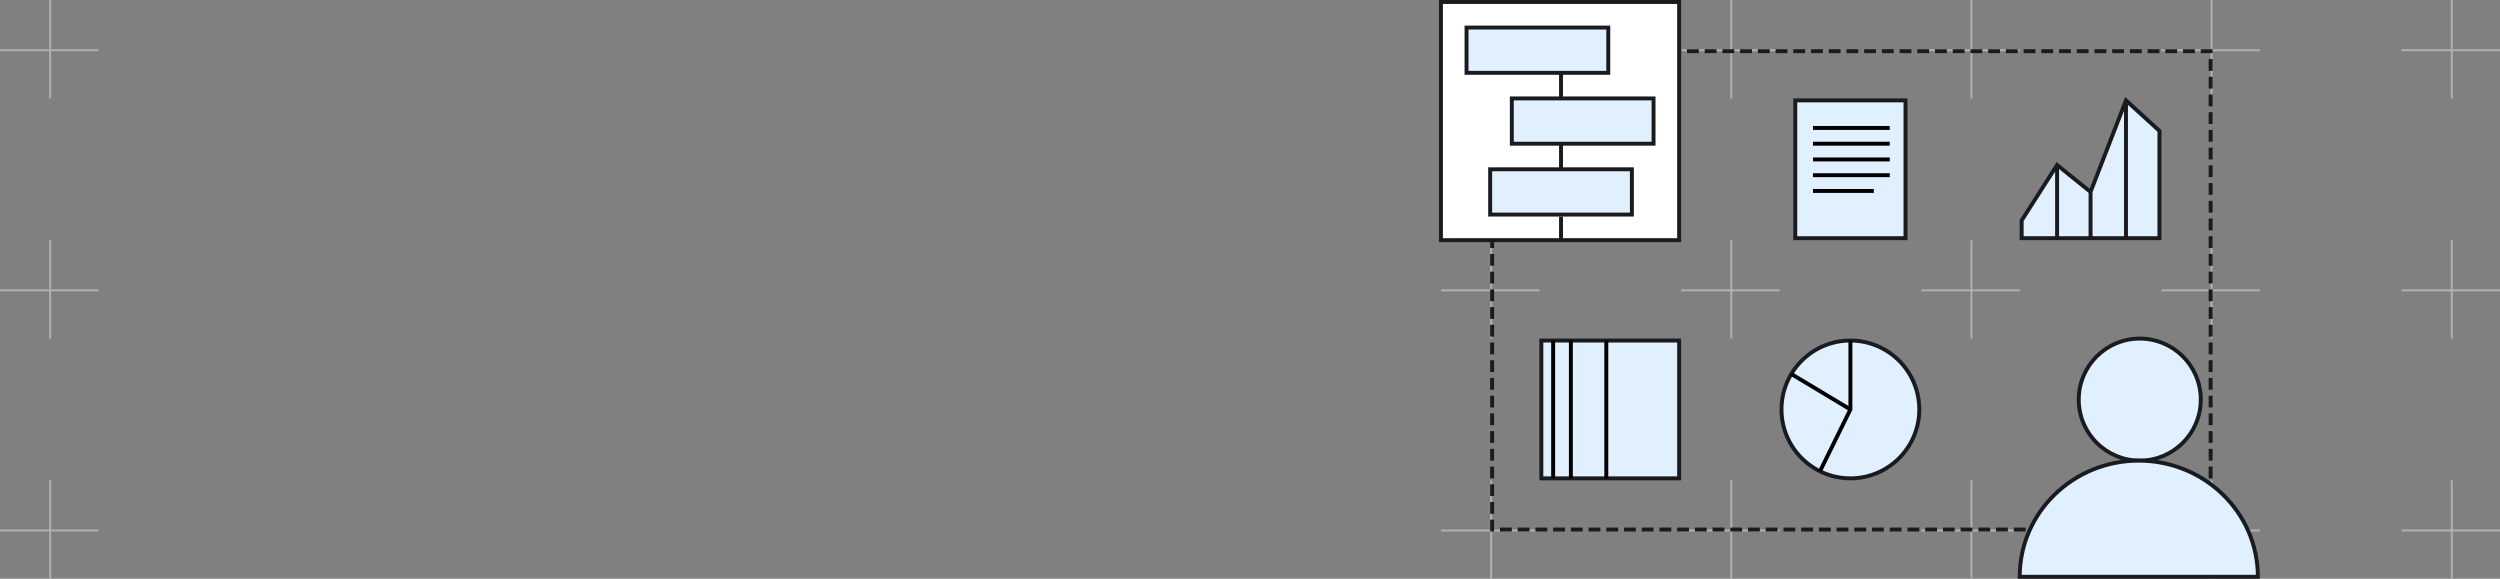 <svg xmlns="http://www.w3.org/2000/svg" xmlns:xlink="http://www.w3.org/1999/xlink" id="Layer_1" x="0" y="0" version="1.1" viewBox="0 0 1270 294" xml:space="preserve" style="enable-background:new 0 0 1270 294"><rect x="0" y="0" width="1270" height="294" fill="#808080" stroke="none"/><style type="text/css">.st0{fill:none;stroke:#b0b1b5}.st1,.st2{stroke:#1a1b1f}.st1,.st2,.st3{stroke-width:2}.st1{fill:none;stroke-dasharray:6,3}.st2{fill:#e0f0ff}.st3{fill:none;stroke:#000}.st4{fill:#e0f0ff}.st5{fill:none;stroke:#1a1b1f;stroke-width:2}.st6{fill:#fff}</style><line x1="25.5" x2="25.5" y1="0" y2="50" class="st0"/><line x1="50" x2="0" y1="25.5" y2="25.5" class="st0"/><line x1="1123.5" x2="1123.5" y1="0" y2="50" class="st0"/><line x1="1148" x2="1098" y1="25.5" y2="25.5" class="st0"/><line x1="1245.5" x2="1245.5" y1="0" y2="50" class="st0"/><line x1="1270" x2="1220" y1="25.5" y2="25.5" class="st0"/><line x1="1001.5" x2="1001.5" y1="0" y2="50" class="st0"/><line x1="1026" x2="976" y1="25.5" y2="25.5" class="st0"/><line x1="879.5" x2="879.5" y1="0" y2="50" class="st0"/><line x1="904" x2="854" y1="25.5" y2="25.5" class="st0"/><line x1="757.5" x2="757.5" y1="0" y2="50" class="st0"/><line x1="782" x2="732" y1="25.5" y2="25.5" class="st0"/><line x1="25.5" x2="25.5" y1="122" y2="172" class="st0"/><line x1="50" x2="0" y1="147.5" y2="147.5" class="st0"/><line x1="1123.5" x2="1123.5" y1="122" y2="172" class="st0"/><line x1="1148" x2="1098" y1="147.5" y2="147.5" class="st0"/><line x1="1245.5" x2="1245.5" y1="122" y2="172" class="st0"/><line x1="1270" x2="1220" y1="147.5" y2="147.5" class="st0"/><line x1="1001.5" x2="1001.5" y1="122" y2="172" class="st0"/><line x1="1026" x2="976" y1="147.5" y2="147.5" class="st0"/><line x1="879.5" x2="879.5" y1="122" y2="172" class="st0"/><line x1="904" x2="854" y1="147.5" y2="147.5" class="st0"/><line x1="757.5" x2="757.5" y1="122" y2="172" class="st0"/><line x1="782" x2="732" y1="147.5" y2="147.5" class="st0"/><line x1="25.5" x2="25.5" y1="244" y2="294" class="st0"/><line x1="50" x2="0" y1="269.5" y2="269.5" class="st0"/><line x1="1123.5" x2="1123.5" y1="244" y2="294" class="st0"/><line x1="1148" x2="1098" y1="269.5" y2="269.5" class="st0"/><line x1="1245.5" x2="1245.5" y1="244" y2="294" class="st0"/><line x1="1270" x2="1220" y1="269.5" y2="269.5" class="st0"/><line x1="1001.5" x2="1001.5" y1="244" y2="294" class="st0"/><line x1="1026" x2="976" y1="269.5" y2="269.5" class="st0"/><line x1="879.5" x2="879.5" y1="244" y2="294" class="st0"/><line x1="904" x2="854" y1="269.5" y2="269.5" class="st0"/><line x1="757.5" x2="757.5" y1="244" y2="294" class="st0"/><line x1="782" x2="732" y1="269.5" y2="269.5" class="st0"/><rect width="365" height="243" x="758" y="26" class="anim rev st1"/><circle cx="940" cy="208" r="35" class="st2"/><path d="M940,173v35l-15.5,31.5" class="st3"/><path d="M940,208l-30-18" class="st3"/><path d="M1045,83.8l17,13.7l18-46.5l17,15.5V121h-17h-18h-17h-18v-9L1045,83.8z" class="st4"/><path d="M1045,83.8V121 M1045,121c-5.5,0-11.4,0-18,0v-9l18-28.2l0,0l17,13.7 M1062,97.5V121 M1062,97.5l18-46.5l0,0	l17,15.5V121c-6.2,0-11.8,0-17,0 M1080,51v70 M1080,121c-6.3,0-12.2,0-18,0 M1062,121c-5.5,0-11.1,0-17,0" class="st5"/><circle cx="1087" cy="203" r="31" class="st2"/><path d="M1086.5,234c-33.4,0-60.5,26.4-60.5,59h121C1147,260.4,1119.9,234,1086.5,234z" class="st2"/><rect width="70" height="70" x="783" y="173" class="st2"/><line x1="816" x2="816" y1="173" y2="243" class="st3"/><line x1="798" x2="798" y1="173" y2="243" class="st3"/><line x1="789" x2="789" y1="173" y2="243" class="st3"/><rect width="121" height="121" x="732" y="1" class="st6"/><rect width="72" height="23" x="768" y="50" class="st2"/><rect width="72" height="23" x="757" y="86" class="st2"/><rect width="72" height="23" x="745" y="14" class="st2"/><line x1="793" x2="793" y1="37" y2="50" class="st5"/><line x1="793" x2="793" y1="110" y2="121.5" class="st5"/><line x1="793" x2="793" y1="73" y2="86" class="st5"/><rect width="121" height="121" x="732" y="1" class="st5"/><rect width="56" height="70" x="912" y="51" class="st2"/><line x1="921" x2="960" y1="65" y2="65" class="st3"/><line x1="921" x2="960" y1="73" y2="73" class="st3"/><line x1="921" x2="960" y1="81" y2="81" class="st3"/><line x1="921" x2="960" y1="89" y2="89" class="st3"/><line x1="921" x2="951.9" y1="97" y2="97" class="st3"/></svg>